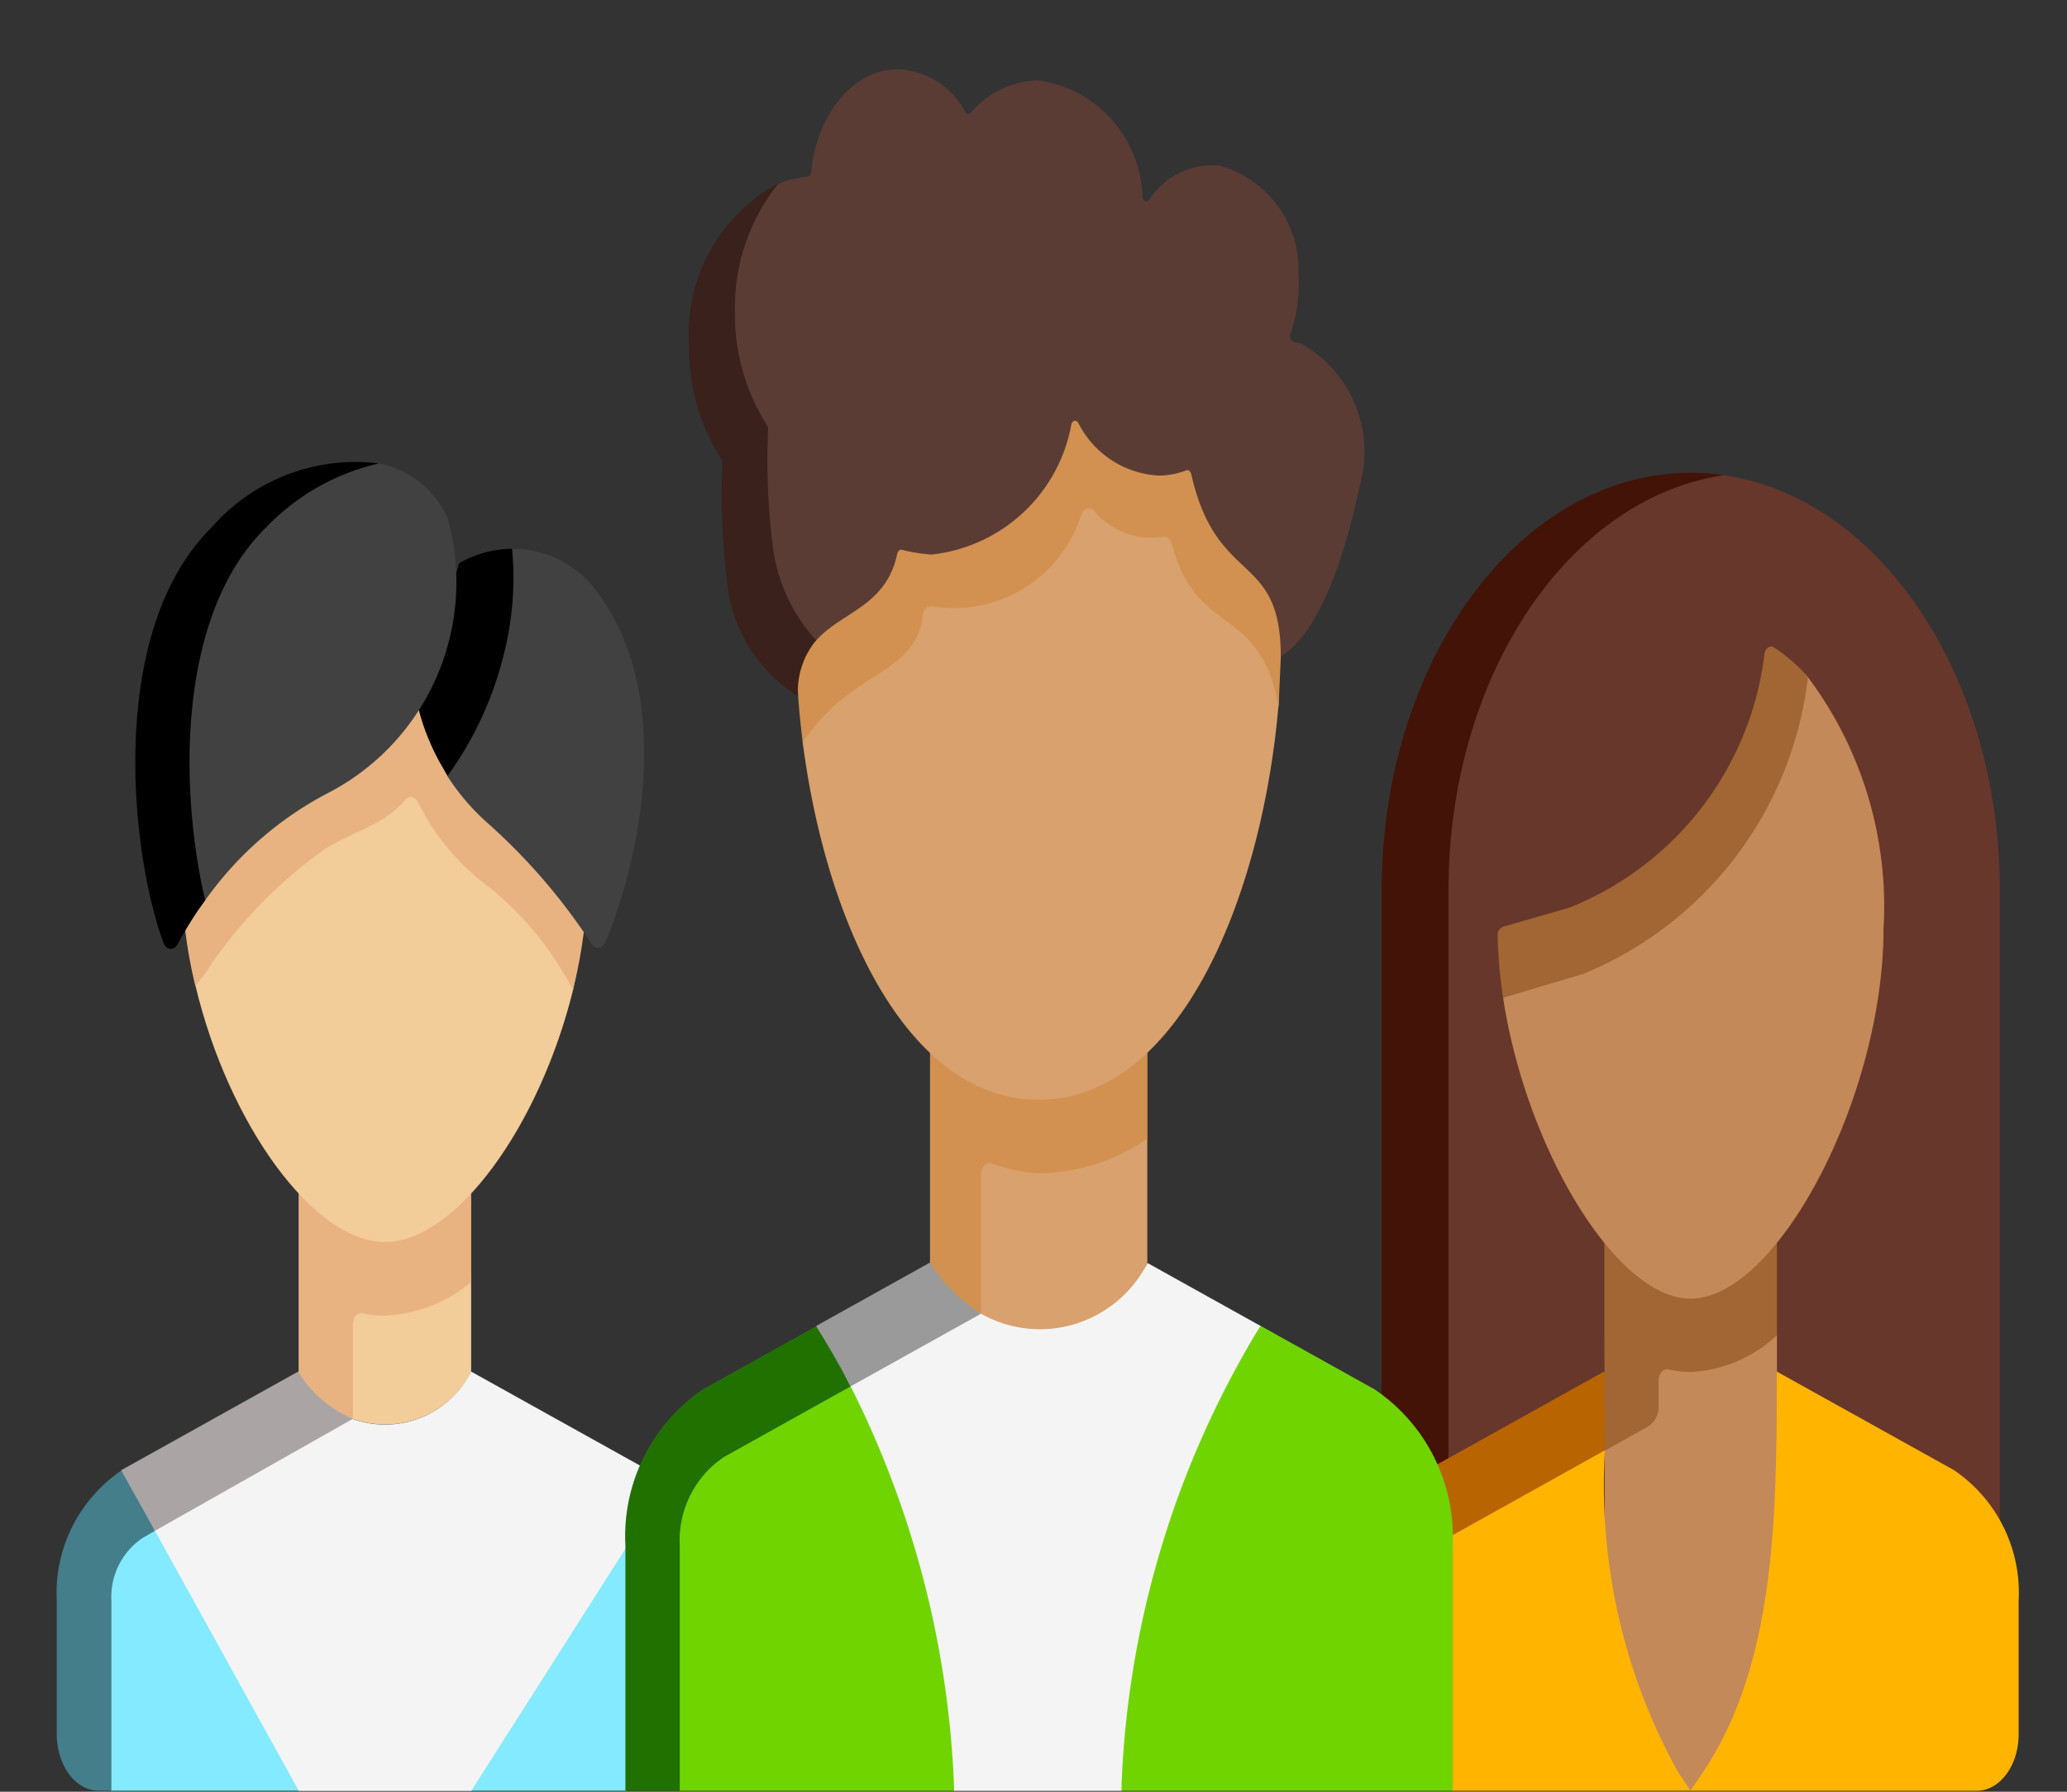 <svg xmlns="http://www.w3.org/2000/svg" width="30" height="26"  xmlns:v="https://vecta.io/nano"><rect width="100%" height="100%" fill="#333333" stroke="none"/><defs><clipPath id="A"><path transform="translate(-5999 -2353.842)" fill="#dedede" d="M0 0h30v26H0z"/></clipPath></defs><g transform="translate(5999 2353.842)" clip-path="url(#A)"><path d="M-5969.975-2331.527v-9.39c0-3.14-1.766-5.723-4.029-6.033-.153 0-.307.01-.459.03-2.478 0-4.386 2.7-4.386 6.045v9.308z" fill="#67372b"/><path d="M-5973.977-2346.946c-2.25.327-4 2.9-4 6.029v9.32l-.97.03v-9.35c0-3.349 2.009-6.064 4.487-6.064a3.29 3.29 0 0 1 .485.035z" fill="#431307"/><path d="M-5973.21-2328.111v-6.358l-.186-.742.186-2.181h-2.5l.106 3.45-.106 1.147v4.681l1.252.255z" fill="#c48958"/><path d="M-5975.764-2333.779l-2.462 1.317.3 4.606h3.463l-.181-.269a8.57 8.57 0 0 1-1.063-4.662l-.056-.987z" fill="#ffb400"/><path d="M-5975.707-2332.792h-.008l-2.443 1.361-.072-1.111 2.516-1.4.106.571z" fill="#b86400"/><path d="M-5970.639-2332.508l-2.573-1.431c0 2.1-.017 4.255-1.081 5.828l-.172.255h4.156c.335 0 .607-.367.607-.82v-1.936a2.15 2.15 0 0 0-.937-1.896z" fill="#ffb400"/><path d="M-5975.715-2337.389h0v2.919l.008 1.678.63-.35c.099-.067.155-.181.15-.3v-.367c0-.1.068-.178.142-.161a1.44 1.44 0 0 0 .322.037 1.97 1.97 0 0 0 1.253-.533v-2.923h-2.5z" fill="#a16633"/><path d="M-5977.151-2340.185a5.58 5.58 0 0 0-.033.824c.332 2.177 1.637 4.364 2.721 4.364 1.253 0 2.8-2.919 2.8-5.369a5.55 5.55 0 0 0-1.1-3.654c-.149-.166-.272-.151-.451-.268-.056-.037-.122.006-.138.088-.204 1.658-1.3 3.07-2.854 3.681l-.872.2c-.042.013-.073.134-.073.134z" fill="#c48958"/><path d="M-5976.02-2339.71a5.31 5.31 0 0 0 3.26-4.31 2.5 2.5 0 0 0-.492-.427c-.056-.037-.122.006-.138.088a4.55 4.55 0 0 1-2.833 3.688l-.963.278c-.051.022-.082.075-.077.13h0c.006.301.033.602.079.9z" fill="#a16633"/><path d="M-5988.652-2331.985l-3.51-1.69a1.37 1.37 0 0 1-2.465-.118l-2.534 1.423c-.623.36-.994 1.039-.959 1.758v1.854c0 .453.272.82.607.82l.121.082h2.725l1.213-.21 1.292.21h2.242l1.271-.3z" fill="#84eaff"/><path d="M-5992.249-2336.569h-2.3l.01 2.463c.218.34.362.737.656.853.663.236 1.398-.054 1.721-.679h0v-1.3z" fill="#f2cc99"/><path d="M-5994.111-2333.242l-2.64 1.614-.181.105a1.03 1.03 0 0 0-.451.91v2.756h-.186c-.335 0-.607-.367-.607-.82v-1.936a2.15 2.15 0 0 1 .944-1.894l2.45-1.286c.199.212.425.397.671.551z" fill="#437e8a"/><path d="M-5989.3-2332.346l-2.862 4.493h-2.5l-2.089-3.775-.4-.833 1.372-.645 1.117-.833a1.4 1.4 0 0 0 2.5 0h0z" fill="#f5f4f4"/><path d="M-5993.878-2336.569h-.788v2.8l.626.526a.69.69 0 0 1 .162-.011v-1.37c0-.1.066-.177.14-.161.107.023.215.034.324.034a2.1 2.1 0 0 0 1.253-.487v-1.33z" fill="#e8b381"/><path d="M-5993.879-2333.253h0l-2.873 1.625-.49-.879 2.57-1.432a1.69 1.69 0 0 0 .793.686z" fill="#aaa4a4"/><path d="M-5990.53-2341.161c0-2.576-.978-4.147-2.885-4.147s-2.885 1.571-2.885 4.147c-.017.547.029 1.094.139 1.63.475 1.992 1.71 3.712 2.746 3.712s2.249-1.692 2.733-3.661c.118-.553.169-1.119.152-1.684z" fill="#f2cc99"/><path d="M-5991.787-2344.792c-.194.029-.382.094-.552.192v.008a2.01 2.01 0 0 0-.124-.562c-.308-.105-.631-.157-.956-.154-1.906 0-2.945 1.571-2.945 4.147.003.549.07 1.096.2 1.63l.138-.179a6.7 6.7 0 0 1 1.763-1.826c.458-.27.845-.345 1.145-.7.058-.069.147-.05.186.04.247.493.608.92 1.054 1.245.493.405.899.906 1.194 1.472.138-.551.209-1.116.213-1.684.142-1.349-.344-2.687-1.318-3.631z" fill="#e8b381"/><path d="M-5992.334-2345.576a1.64 1.64 0 0 1 .765-.3 1.5 1.5 0 0 1 1.257.653c1.147 1.569.545 3.989.1 5.051-.041.1-.141.114-.2.029-.418-.642-.92-1.227-1.491-1.738a3.26 3.26 0 0 1-.608-.706 3.51 3.51 0 0 1-.34-1.028z" fill="#414141"/><path d="M-5991.69-2344.338a5.05 5.05 0 0 1-.812 1.751 3.3 3.3 0 0 1-.423-.965l.587-2.116a1.58 1.58 0 0 1 .77-.211 4.5 4.5 0 0 1-.122 1.541z"/><path d="M-5992.507-2346.335a1.4 1.4 0 0 0-1-.785 2.9 2.9 0 0 0-2.391 1.086c-1.523 1.5-1.211 4.451-.734 5.76.041.112.154.126.208.025.083-.155.215-.27.4-.526a5.05 5.05 0 0 1 1.826-1.581c1.429-.764 2.133-2.42 1.691-3.979z" fill="#414141"/><path d="M-5993.501-2347.117c-.628.144-1.199.469-1.644.935-1.319 1.304-1.234 3.891-.877 5.404a5.55 5.55 0 0 0-.4.637c-.054.1-.167.087-.208-.025-.478-1.309-.822-4.516.7-6.021a2.77 2.77 0 0 1 2.429-.93z"/><path d="M-5982.347-2339.863h-3.155l.149 2.843-.149 1.5c.112.231.253.447.419.643.625.605 1.601.654 2.283.115a3.6 3.6 0 0 0 .452-.758h0v-1.803l-.128-.283z" fill="#d8a16d"/><path d="M-5979.053-2333.683l-1.65-.919-1.644-.675c-.277.608-.874 1.007-1.541 1.032s-1.292-.329-1.614-.915l-3.173 1.477a2.58 2.58 0 0 0-1.127 2.274l.061 3.389.611.164h3.982l1.289-.395 1.142.395h4.8v-3.553a2.58 2.58 0 0 0-1.136-2.274z" fill="#70d400"/><path d="M-5984.714-2339.863h-.788v4.346c.1.154.054.415.17.532.131.134.424.12.571.207h0v-2.022c0-.106.073-.184.149-.16a2.42 2.42 0 0 0 .688.142c.565-.002 1.116-.179 1.578-.505v-2.54h-2.368z" fill="#d29150"/><path d="M-5984.831-2334.778l-1.824 1.055-1.84 1.025a1.46 1.46 0 0 0-.639 1.289v3.553h-.789v-3.553a2.58 2.58 0 0 1 1.127-2.274l1.641-.914.749-.313.87-.528c.174.277.417.505.705.66z" fill="#217101"/><path d="M-5980.704-2334.601l-.068.107a13.79 13.79 0 0 0-1.95 6.548v.091h-2.431v-.059c-.078-2.021-.59-4.002-1.5-5.808-.15-.29-.242-.543-.413-.815l-.018-.032 1.584-.863c.187.278.442.503.741.655.416.234.909.287 1.364.147s.835-.459 1.049-.885h0z" fill="#f5f4f4"/><path d="M-5984.761-2334.779l-1.894 1.055q-.225-.435-.481-.842l-.018-.035 1.652-.92c.133.212.298.401.49.562l.049.039a1.96 1.96 0 0 0 .202.141z" fill="#9a9a9a"/><path d="M-5980.494-2344.674c0-3.085-1.148-5.558-3.431-5.558s-3.319 2.492-3.319 5.579a12.14 12.14 0 0 0-.106 1.582c.341 2.636 1.522 5.188 3.424 5.188 2.025 0 3.233-2.894 3.48-5.7.031-.357-.049-.742-.049-1.091z" fill="#d8a16d"/><path d="M-5980.399-2344.645c0-2.256-.666-4.2-1.916-5.08-.04.067-.121.025-.107-.073a2.74 2.74 0 0 0-1.5-.433c-2.283 0-3.527 2.5-3.527 5.586 0 .527.033 1.053.1 1.575a1.98 1.98 0 0 1 .195-.253c.6-.759 1.454-.787 1.545-1.581.011-.1.081-.164.152-.137a1.94 1.94 0 0 0 2.151-1.336c.036-.1.129-.12.189-.048a1.08 1.08 0 0 0 1 .37c.056-.008.11.037.128.11.343 1.355 1.283.858 1.546 2.363l.048-1.062z" fill="#d29150"/><path d="M-5980.086-2348.842a1.3 1.3 0 0 0-.14-.039c-.044-.019-.064-.07-.045-.114.098-.286.137-.588.116-.889a1.56 1.56 0 0 0-1.153-1.556 1.1 1.1 0 0 0-1.011.493c-.035.047-.093.023-.1-.041-.025-.857-.666-1.571-1.516-1.687a1.32 1.32 0 0 0-.971.464c-.011.014-.029.021-.046.018s-.033-.013-.04-.029c-.195-.362-.564-.595-.974-.616-.645 0-1.178.649-1.261 1.489.001.035-.023.065-.057.072a1.4 1.4 0 0 0-.412.1 2.5 2.5 0 0 0-1.219 2.4c-.009.55.154 1.09.465 1.544a.1.1 0 0 1 .015.058c-.029.556-.011 1.113.054 1.665a2.1 2.1 0 0 0 .931 1.67.9.9 0 0 1 .3-.713c.371-.414 1.011-.489 1.172-1.252.008-.04.037-.066.067-.059.142.036.286.06.432.069 1.021-.111 1.847-.88 2.029-1.891.016-.057.072-.067.1-.019a1.39 1.39 0 0 0 1.166.764 1.13 1.13 0 0 0 .4-.075c.031-.012.064.012.073.054.372 1.642 1.3 1.112 1.3 2.645.61-.372.974-1.644 1.148-2.489.22-.789-.122-1.627-.831-2.036z" fill="#5a3c35"/><path d="M-5987.154-2344.551c-.189.228-.283.519-.263.814a2.22 2.22 0 0 1-1.036-1.728 9.97 9.97 0 0 1-.063-1.657.1.1 0 0 0-.015-.057 2.98 2.98 0 0 1-.468-1.649c-.069-.973.44-1.895 1.3-2.355a2.87 2.87 0 0 0-.634 1.863 2.98 2.98 0 0 0 .466 1.649.1.1 0 0 1 .015.057 9.97 9.97 0 0 0 .063 1.657 2.49 2.49 0 0 0 .633 1.406z" fill="#3a211b"/></g></svg>